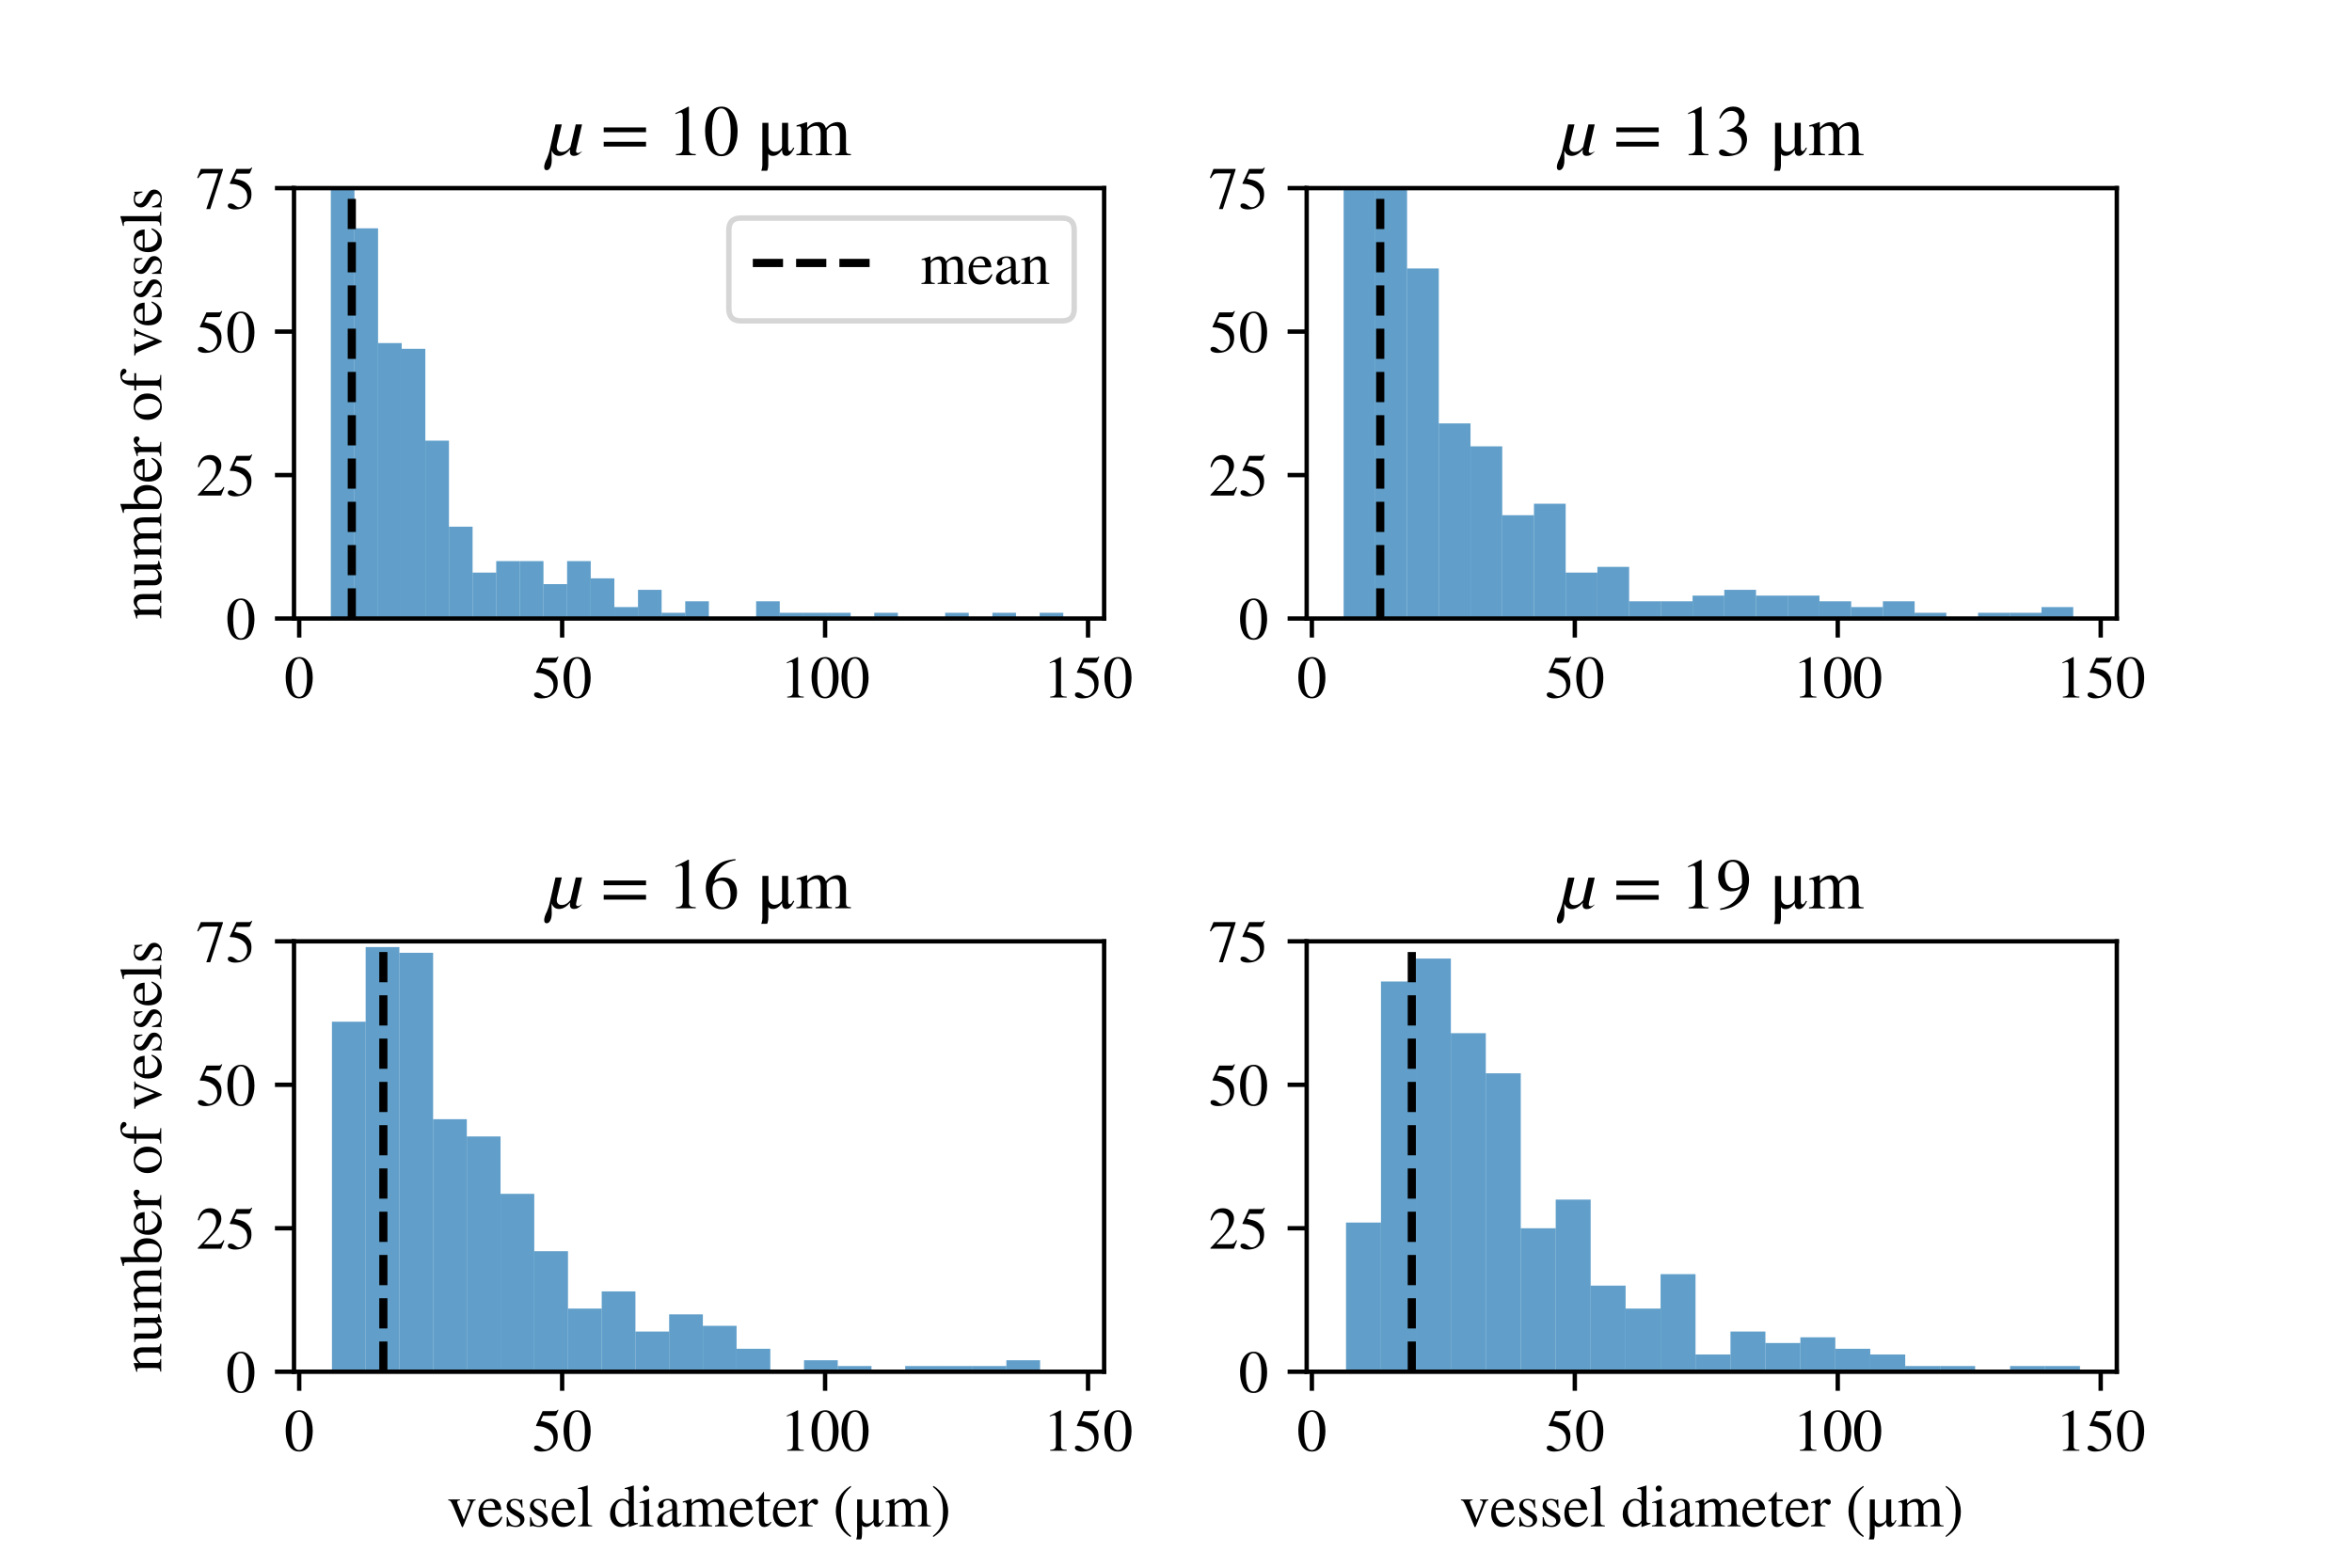<?xml version="1.0" encoding="utf-8" standalone="no"?>
<!DOCTYPE svg PUBLIC "-//W3C//DTD SVG 1.1//EN"
  "http://www.w3.org/Graphics/SVG/1.1/DTD/svg11.dtd">
<!-- Created with matplotlib (https://matplotlib.org/) -->
<svg height="288pt" version="1.1" viewBox="0 0 432 288" width="432pt" xmlns="http://www.w3.org/2000/svg" xmlns:xlink="http://www.w3.org/1999/xlink">
 <defs>
  <style type="text/css">
*{stroke-linecap:butt;stroke-linejoin:round;}
  </style>
 </defs>
 <g id="figure_1">
  <g id="patch_1">
   <path d="M 0 288 
L 432 288 
L 432 0 
L 0 0 
z
" style="fill:#ffffff;"/>
  </g>
  <g id="axes_1">
   <g id="patch_2">
    <path d="M 54 113.629 
L 202.8 113.629 
L 202.8 34.56 
L 54 34.56 
z
" style="fill:#ffffff;"/>
   </g>
   <g id="patch_3">
    <path clip-path="url(#p06b22b5c0c)" d="M 60.764 113.629 
L 65.103 113.629 
L 65.103 -18.153 
L 60.764 -18.153 
z
" style="fill:#1f77b4;opacity:0.7;"/>
   </g>
   <g id="patch_4">
    <path clip-path="url(#p06b22b5c0c)" d="M 65.103 113.629 
L 69.443 113.629 
L 69.443 41.94 
L 65.103 41.94 
z
" style="fill:#1f77b4;opacity:0.7;"/>
   </g>
   <g id="patch_5">
    <path clip-path="url(#p06b22b5c0c)" d="M 69.443 113.629 
L 73.783 113.629 
L 73.783 63.025 
L 69.443 63.025 
z
" style="fill:#1f77b4;opacity:0.7;"/>
   </g>
   <g id="patch_6">
    <path clip-path="url(#p06b22b5c0c)" d="M 73.783 113.629 
L 78.123 113.629 
L 78.123 64.079 
L 73.783 64.079 
z
" style="fill:#1f77b4;opacity:0.7;"/>
   </g>
   <g id="patch_7">
    <path clip-path="url(#p06b22b5c0c)" d="M 78.123 113.629 
L 82.463 113.629 
L 82.463 80.947 
L 78.123 80.947 
z
" style="fill:#1f77b4;opacity:0.7;"/>
   </g>
   <g id="patch_8">
    <path clip-path="url(#p06b22b5c0c)" d="M 82.463 113.629 
L 86.803 113.629 
L 86.803 96.761 
L 82.463 96.761 
z
" style="fill:#1f77b4;opacity:0.7;"/>
   </g>
   <g id="patch_9">
    <path clip-path="url(#p06b22b5c0c)" d="M 86.803 113.629 
L 91.142 113.629 
L 91.142 105.195 
L 86.803 105.195 
z
" style="fill:#1f77b4;opacity:0.7;"/>
   </g>
   <g id="patch_10">
    <path clip-path="url(#p06b22b5c0c)" d="M 91.142 113.629 
L 95.482 113.629 
L 95.482 103.087 
L 91.142 103.087 
z
" style="fill:#1f77b4;opacity:0.7;"/>
   </g>
   <g id="patch_11">
    <path clip-path="url(#p06b22b5c0c)" d="M 95.482 113.629 
L 99.822 113.629 
L 99.822 103.087 
L 95.482 103.087 
z
" style="fill:#1f77b4;opacity:0.7;"/>
   </g>
   <g id="patch_12">
    <path clip-path="url(#p06b22b5c0c)" d="M 99.822 113.629 
L 104.162 113.629 
L 104.162 107.304 
L 99.822 107.304 
z
" style="fill:#1f77b4;opacity:0.7;"/>
   </g>
   <g id="patch_13">
    <path clip-path="url(#p06b22b5c0c)" d="M 104.162 113.629 
L 108.502 113.629 
L 108.502 103.087 
L 104.162 103.087 
z
" style="fill:#1f77b4;opacity:0.7;"/>
   </g>
   <g id="patch_14">
    <path clip-path="url(#p06b22b5c0c)" d="M 108.502 113.629 
L 112.841 113.629 
L 112.841 106.249 
L 108.502 106.249 
z
" style="fill:#1f77b4;opacity:0.7;"/>
   </g>
   <g id="patch_15">
    <path clip-path="url(#p06b22b5c0c)" d="M 112.841 113.629 
L 117.181 113.629 
L 117.181 111.521 
L 112.841 111.521 
z
" style="fill:#1f77b4;opacity:0.7;"/>
   </g>
   <g id="patch_16">
    <path clip-path="url(#p06b22b5c0c)" d="M 117.181 113.629 
L 121.521 113.629 
L 121.521 108.358 
L 117.181 108.358 
z
" style="fill:#1f77b4;opacity:0.7;"/>
   </g>
   <g id="patch_17">
    <path clip-path="url(#p06b22b5c0c)" d="M 121.521 113.629 
L 125.861 113.629 
L 125.861 112.575 
L 121.521 112.575 
z
" style="fill:#1f77b4;opacity:0.7;"/>
   </g>
   <g id="patch_18">
    <path clip-path="url(#p06b22b5c0c)" d="M 125.861 113.629 
L 130.201 113.629 
L 130.201 110.466 
L 125.861 110.466 
z
" style="fill:#1f77b4;opacity:0.7;"/>
   </g>
   <g id="patch_19">
    <path clip-path="url(#p06b22b5c0c)" d="M 130.201 113.629 
L 134.541 113.629 
L 134.541 113.629 
L 130.201 113.629 
z
" style="fill:#1f77b4;opacity:0.7;"/>
   </g>
   <g id="patch_20">
    <path clip-path="url(#p06b22b5c0c)" d="M 134.541 113.629 
L 138.88 113.629 
L 138.88 113.629 
L 134.541 113.629 
z
" style="fill:#1f77b4;opacity:0.7;"/>
   </g>
   <g id="patch_21">
    <path clip-path="url(#p06b22b5c0c)" d="M 138.88 113.629 
L 143.22 113.629 
L 143.22 110.466 
L 138.88 110.466 
z
" style="fill:#1f77b4;opacity:0.7;"/>
   </g>
   <g id="patch_22">
    <path clip-path="url(#p06b22b5c0c)" d="M 143.22 113.629 
L 147.56 113.629 
L 147.56 112.575 
L 143.22 112.575 
z
" style="fill:#1f77b4;opacity:0.7;"/>
   </g>
   <g id="patch_23">
    <path clip-path="url(#p06b22b5c0c)" d="M 147.56 113.629 
L 151.9 113.629 
L 151.9 112.575 
L 147.56 112.575 
z
" style="fill:#1f77b4;opacity:0.7;"/>
   </g>
   <g id="patch_24">
    <path clip-path="url(#p06b22b5c0c)" d="M 151.9 113.629 
L 156.24 113.629 
L 156.24 112.575 
L 151.9 112.575 
z
" style="fill:#1f77b4;opacity:0.7;"/>
   </g>
   <g id="patch_25">
    <path clip-path="url(#p06b22b5c0c)" d="M 156.24 113.629 
L 160.579 113.629 
L 160.579 113.629 
L 156.24 113.629 
z
" style="fill:#1f77b4;opacity:0.7;"/>
   </g>
   <g id="patch_26">
    <path clip-path="url(#p06b22b5c0c)" d="M 160.579 113.629 
L 164.919 113.629 
L 164.919 112.575 
L 160.579 112.575 
z
" style="fill:#1f77b4;opacity:0.7;"/>
   </g>
   <g id="patch_27">
    <path clip-path="url(#p06b22b5c0c)" d="M 164.919 113.629 
L 169.259 113.629 
L 169.259 113.629 
L 164.919 113.629 
z
" style="fill:#1f77b4;opacity:0.7;"/>
   </g>
   <g id="patch_28">
    <path clip-path="url(#p06b22b5c0c)" d="M 169.259 113.629 
L 173.599 113.629 
L 173.599 113.629 
L 169.259 113.629 
z
" style="fill:#1f77b4;opacity:0.7;"/>
   </g>
   <g id="patch_29">
    <path clip-path="url(#p06b22b5c0c)" d="M 173.599 113.629 
L 177.939 113.629 
L 177.939 112.575 
L 173.599 112.575 
z
" style="fill:#1f77b4;opacity:0.7;"/>
   </g>
   <g id="patch_30">
    <path clip-path="url(#p06b22b5c0c)" d="M 177.939 113.629 
L 182.278 113.629 
L 182.278 113.629 
L 177.939 113.629 
z
" style="fill:#1f77b4;opacity:0.7;"/>
   </g>
   <g id="patch_31">
    <path clip-path="url(#p06b22b5c0c)" d="M 182.278 113.629 
L 186.618 113.629 
L 186.618 112.575 
L 182.278 112.575 
z
" style="fill:#1f77b4;opacity:0.7;"/>
   </g>
   <g id="patch_32">
    <path clip-path="url(#p06b22b5c0c)" d="M 186.618 113.629 
L 190.958 113.629 
L 190.958 113.629 
L 186.618 113.629 
z
" style="fill:#1f77b4;opacity:0.7;"/>
   </g>
   <g id="patch_33">
    <path clip-path="url(#p06b22b5c0c)" d="M 190.958 113.629 
L 195.298 113.629 
L 195.298 112.575 
L 190.958 112.575 
z
" style="fill:#1f77b4;opacity:0.7;"/>
   </g>
   <g id="matplotlib.axis_1">
    <g id="xtick_1">
     <g id="line2d_1">
      <defs>
       <path d="M 0 0 
L 0 3.5 
" id="m2256133935" style="stroke:#000000;stroke-width:0.8;"/>
      </defs>
      <g>
       <use style="stroke:#000000;stroke-width:0.8;" x="54.957" xlink:href="#m2256133935" y="113.629"/>
      </g>
     </g>
     <g id="text_1">
      <!-- 0 -->
      <defs>
       <path d="M 47.594 33 
Q 47.594 26.297 46.297 20.344 
Q 45 14.406 42.453 9.406 
Q 39.906 4.406 35.406 1.5 
Q 30.906 -1.406 25 -1.406 
Q 18.906 -1.406 14.297 1.688 
Q 9.703 4.797 7.203 10 
Q 4.703 15.203 3.547 21.094 
Q 2.406 27 2.406 33.594 
Q 2.406 42.906 4.703 50.344 
Q 7 57.797 12.344 62.688 
Q 17.703 67.594 25.406 67.594 
Q 35.203 67.594 41.391 58 
Q 47.594 48.406 47.594 33 
z
M 38 32.5 
Q 38 48.297 34.641 56.641 
Q 31.297 65 24.797 65 
Q 18.594 65 15.297 56.594 
Q 12 48.203 12 32.906 
Q 12 17.5 15.297 9.344 
Q 18.594 1.203 25 1.203 
Q 31.297 1.203 34.641 9.344 
Q 38 17.5 38 32.5 
z
" id="STIXGeneral-Regular-48"/>
      </defs>
      <g transform="translate(52.207 128.142)scale(0.11 -0.11)">
       <use xlink:href="#STIXGeneral-Regular-48"/>
      </g>
     </g>
    </g>
    <g id="xtick_2">
     <g id="line2d_2">
      <g>
       <use style="stroke:#000000;stroke-width:0.8;" x="103.252" xlink:href="#m2256133935" y="113.629"/>
      </g>
     </g>
     <g id="text_2">
      <!-- 50 -->
      <defs>
       <path d="M 43.797 68.094 
L 40.203 59.594 
Q 39.594 58.297 37.5 58.297 
L 18.094 58.297 
L 14.094 49.797 
Q 25.094 47.703 30 45.25 
Q 34.906 42.797 39.094 37 
Q 42.594 32.203 42.594 24.297 
Q 42.594 17.094 40.25 12.188 
Q 37.906 7.297 32.797 3.5 
Q 26 -1.406 15.797 -1.406 
Q 10.094 -1.406 6.594 0.297 
Q 3.094 2 3.094 4.797 
Q 3.094 8.594 7.594 8.594 
Q 11.203 8.594 15 5.5 
Q 18.906 2.297 22.094 2.297 
Q 27.297 2.297 31.438 7.5 
Q 35.594 12.703 35.594 19.203 
Q 35.594 28.797 28.906 34.203 
Q 20.203 41.203 7.594 41.203 
Q 6.406 41.203 6.406 42 
L 6.5 42.5 
L 17.406 66.203 
L 38.094 66.203 
Q 39.797 66.203 40.75 66.703 
Q 41.703 67.203 42.906 68.797 
z
" id="STIXGeneral-Regular-53"/>
      </defs>
      <g transform="translate(97.752 128.142)scale(0.11 -0.11)">
       <use xlink:href="#STIXGeneral-Regular-53"/>
       <use x="50" xlink:href="#STIXGeneral-Regular-48"/>
      </g>
     </g>
    </g>
    <g id="xtick_3">
     <g id="line2d_3">
      <g>
       <use style="stroke:#000000;stroke-width:0.8;" x="151.547" xlink:href="#m2256133935" y="113.629"/>
      </g>
     </g>
     <g id="text_3">
      <!-- 100 -->
      <defs>
       <path d="M 39.406 0 
L 11.797 0 
L 11.797 1.5 
Q 17.297 1.797 19.297 3.547 
Q 21.297 5.297 21.297 9.5 
L 21.297 54.406 
Q 21.297 59.297 18.297 59.297 
Q 16.906 59.297 13.797 58.094 
L 11.094 57.094 
L 11.094 58.5 
L 29 67.594 
L 29.906 67.297 
L 29.906 7.594 
Q 29.906 4.297 31.906 2.891 
Q 33.906 1.5 39.406 1.5 
z
" id="STIXGeneral-Regular-49"/>
      </defs>
      <g transform="translate(143.297 128.142)scale(0.11 -0.11)">
       <use xlink:href="#STIXGeneral-Regular-49"/>
       <use x="50" xlink:href="#STIXGeneral-Regular-48"/>
       <use x="100" xlink:href="#STIXGeneral-Regular-48"/>
      </g>
     </g>
    </g>
    <g id="xtick_4">
     <g id="line2d_4">
      <g>
       <use style="stroke:#000000;stroke-width:0.8;" x="199.843" xlink:href="#m2256133935" y="113.629"/>
      </g>
     </g>
     <g id="text_4">
      <!-- 150 -->
      <g transform="translate(191.593 128.142)scale(0.11 -0.11)">
       <use xlink:href="#STIXGeneral-Regular-49"/>
       <use x="50" xlink:href="#STIXGeneral-Regular-53"/>
       <use x="100" xlink:href="#STIXGeneral-Regular-48"/>
      </g>
     </g>
    </g>
   </g>
   <g id="matplotlib.axis_2">
    <g id="ytick_1">
     <g id="line2d_5">
      <defs>
       <path d="M 0 0 
L -3.5 0 
" id="m0415b85d02" style="stroke:#000000;stroke-width:0.8;"/>
      </defs>
      <g>
       <use style="stroke:#000000;stroke-width:0.8;" x="54" xlink:href="#m0415b85d02" y="113.629"/>
      </g>
     </g>
     <g id="text_5">
      <!-- 0 -->
      <g transform="translate(41.5 117.385)scale(0.11 -0.11)">
       <use xlink:href="#STIXGeneral-Regular-48"/>
      </g>
     </g>
    </g>
    <g id="ytick_2">
     <g id="line2d_6">
      <g>
       <use style="stroke:#000000;stroke-width:0.8;" x="54" xlink:href="#m0415b85d02" y="87.273"/>
      </g>
     </g>
     <g id="text_6">
      <!-- 25 -->
      <defs>
       <path d="M 47.406 13.703 
L 42 0 
L 2.906 0 
L 2.906 1.203 
L 20.703 20.094 
Q 27.703 27.406 30.703 33.5 
Q 33.703 39.594 33.703 46.094 
Q 33.703 52.797 30 56.5 
Q 26.297 60.203 19.797 60.203 
Q 14.406 60.203 11.25 57.391 
Q 8.094 54.594 5.094 47.203 
L 3 47.703 
Q 4.703 57 9.844 62.297 
Q 15 67.594 23.797 67.594 
Q 32.094 67.594 37.188 62.594 
Q 42.297 57.594 42.297 50 
Q 42.297 38.703 29.5 25.203 
L 13 7.594 
L 36.406 7.594 
Q 39.703 7.594 41.641 8.891 
Q 43.594 10.203 46 14.297 
z
" id="STIXGeneral-Regular-50"/>
      </defs>
      <g transform="translate(36 91.029)scale(0.11 -0.11)">
       <use xlink:href="#STIXGeneral-Regular-50"/>
       <use x="50" xlink:href="#STIXGeneral-Regular-53"/>
      </g>
     </g>
    </g>
    <g id="ytick_3">
     <g id="line2d_7">
      <g>
       <use style="stroke:#000000;stroke-width:0.8;" x="54" xlink:href="#m0415b85d02" y="60.916"/>
      </g>
     </g>
     <g id="text_7">
      <!-- 50 -->
      <g transform="translate(36 64.673)scale(0.11 -0.11)">
       <use xlink:href="#STIXGeneral-Regular-53"/>
       <use x="50" xlink:href="#STIXGeneral-Regular-48"/>
      </g>
     </g>
    </g>
    <g id="ytick_4">
     <g id="line2d_8">
      <g>
       <use style="stroke:#000000;stroke-width:0.8;" x="54" xlink:href="#m0415b85d02" y="34.56"/>
      </g>
     </g>
     <g id="text_8">
      <!-- 75 -->
      <defs>
       <path d="M 44.906 64.594 
L 23.703 -0.797 
L 17.203 -0.797 
L 37 58.797 
L 15.5 58.797 
Q 11.203 58.797 9.094 57.297 
Q 7 55.797 3.797 50.594 
L 2 51.5 
L 8 66.203 
L 44.906 66.203 
z
" id="STIXGeneral-Regular-55"/>
      </defs>
      <g transform="translate(36 38.316)scale(0.11 -0.11)">
       <use xlink:href="#STIXGeneral-Regular-55"/>
       <use x="50" xlink:href="#STIXGeneral-Regular-53"/>
      </g>
     </g>
    </g>
    <g id="text_9">
     <!-- number of vessels -->
     <defs>
      <path d="M 48.5 0 
L 27.703 0 
L 27.797 1.5 
Q 31.5 1.797 32.75 3.641 
Q 34 5.5 34 10.5 
L 34 30.406 
Q 34 40.5 26.703 40.5 
Q 24.203 40.5 22 39.297 
Q 19.797 38.094 16.406 34.797 
L 16.406 7.203 
Q 16.406 4.203 17.75 3 
Q 19.094 1.797 22.906 1.5 
L 22.906 0 
L 1.797 0 
L 1.797 1.5 
Q 5.594 1.797 6.797 3.344 
Q 8 4.906 8 9.406 
L 8 33.703 
Q 8 37.406 7.297 38.797 
Q 6.594 40.203 4.5 40.203 
Q 2.5 40.203 1.594 39.797 
L 1.594 41.5 
Q 8.594 43.5 15.297 46 
L 16.094 45.703 
L 16.094 37.906 
L 16.203 37.906 
Q 23.297 46 30.594 46 
Q 36.297 46 39.344 42 
Q 42.406 38 42.406 30.594 
L 42.406 8.5 
Q 42.406 4.5 43.594 3.203 
Q 44.797 1.906 48.5 1.5 
z
" id="STIXGeneral-Regular-110"/>
      <path d="M 48 5 
L 48 3.594 
Q 40.203 1.5 34.297 -0.906 
L 33.797 -0.594 
L 33.797 7.594 
L 33.594 7.594 
Q 27.297 -1 19.297 -1 
Q 13.594 -1 10.344 2.5 
Q 7.094 6 7.094 11.797 
L 7.094 36.906 
Q 7.094 40.594 5.797 42 
Q 4.5 43.406 0.906 43.594 
L 0.906 45 
L 15.5 45 
L 15.5 12.703 
Q 15.5 9.297 17.547 7.047 
Q 19.594 4.797 22.594 4.797 
Q 27.5 4.797 31 7.906 
Q 32.297 9.094 32.797 10.141 
Q 33.297 11.203 33.297 13.703 
L 33.297 36.797 
Q 33.297 40.703 31.891 41.844 
Q 30.5 43 25.906 43.297 
L 25.906 45 
L 41.703 45 
L 41.703 10.703 
Q 41.703 7.203 42.844 6.094 
Q 44 5 47.406 5 
z
" id="STIXGeneral-Regular-117"/>
      <path d="M 77.5 0 
L 55.703 0 
L 55.703 1.5 
Q 59.906 1.906 61.047 3.25 
Q 62.203 4.594 62.203 9 
L 62.203 29.594 
Q 62.203 35.594 60.453 38.188 
Q 58.703 40.797 54.5 40.797 
Q 51 40.797 48.547 39.391 
Q 46.094 38 43.797 34.703 
L 43.797 9.5 
Q 43.797 4.703 45.25 3.141 
Q 46.703 1.594 51 1.5 
L 51 0 
L 28.594 0 
L 28.594 1.5 
Q 33 1.797 34.203 2.938 
Q 35.406 4.094 35.406 8.594 
L 35.406 29.703 
Q 35.406 40.797 28.906 40.797 
Q 26.094 40.797 22.938 39.547 
Q 19.797 38.297 18.297 36.5 
Q 17 35 17 34.797 
L 17 7 
Q 17 3.797 18.391 2.75 
Q 19.797 1.703 23.797 1.5 
L 23.797 0 
L 1.594 0 
L 1.594 1.5 
Q 5.797 1.594 7.188 3.047 
Q 8.594 4.5 8.594 8.797 
L 8.594 33.594 
Q 8.594 37.297 7.797 38.75 
Q 7 40.203 5.094 40.203 
Q 3.594 40.203 1.906 39.797 
L 1.906 41.5 
Q 8.703 43.406 15.797 46 
L 16.594 45.703 
L 16.594 38.297 
L 16.797 38.297 
Q 21.297 43 24.75 44.5 
Q 28.203 46 32.094 46 
Q 40 46 42.703 37.594 
Q 50.5 46 59 46 
Q 70.594 46 70.594 28 
L 70.594 7.703 
Q 70.594 4.406 71.594 3.156 
Q 72.594 1.906 74.906 1.703 
L 77.5 1.5 
z
" id="STIXGeneral-Regular-109"/>
      <path d="M 15.297 68.094 
L 15.297 37.594 
Q 16.906 41.406 20.547 43.703 
Q 24.203 46 28.797 46 
Q 36.703 46 41.75 39.703 
Q 46.797 33.406 46.797 24 
Q 46.797 13 40.094 6 
Q 33.406 -1 23.406 -1 
Q 17.297 -1 12.094 1.047 
Q 6.906 3.094 6.906 5.594 
L 6.906 56.594 
Q 6.906 60.297 6 61.344 
Q 5.094 62.406 2 62.406 
Q 1.297 62.406 0.297 62.203 
L 0.297 63.906 
L 3.297 64.797 
Q 13.5 67.906 14.797 68.297 
z
M 15.297 31.797 
L 15.297 7.406 
Q 15.297 5.094 18.141 3.641 
Q 21 2.203 25 2.203 
Q 30.906 2.203 34.297 6.5 
Q 38 11.094 38 19.703 
Q 38 29.5 34.094 35 
Q 30.797 39.703 25.203 39.703 
Q 21.203 39.703 18.25 37.344 
Q 15.297 35 15.297 31.797 
z
" id="STIXGeneral-Regular-98"/>
      <path d="M 40.797 16.406 
L 42.406 15.703 
Q 36.406 -1 21.5 -1 
Q 12.703 -1 7.594 5.141 
Q 2.5 11.297 2.5 21.703 
Q 2.5 32.406 8.203 39.203 
Q 13.906 46 23.203 46 
Q 32.203 46 37.094 39.094 
Q 40 35.094 40.5 27.703 
L 9.703 27.703 
Q 10.094 21.406 10.938 18.094 
Q 11.797 14.797 14.297 11.406 
Q 18.5 5.906 25.406 5.906 
Q 30.297 5.906 33.641 8.297 
Q 37 10.703 40.797 16.406 
z
M 9.906 30.906 
L 30.297 30.906 
Q 29.406 37.203 27.344 39.797 
Q 25.297 42.406 20.5 42.406 
Q 16.297 42.406 13.5 39.453 
Q 10.703 36.5 9.906 30.906 
z
" id="STIXGeneral-Regular-101"/>
      <path d="M 16 45.797 
L 16 36.594 
Q 19.797 42 22.344 44 
Q 24.906 46 28 46 
Q 30.594 46 32.047 44.594 
Q 33.5 43.203 33.5 40.703 
Q 33.5 38.594 32.453 37.391 
Q 31.406 36.203 29.594 36.203 
Q 27.703 36.203 25.594 38.203 
Q 24 39.703 23 39.703 
Q 20.906 39.703 18.453 36.797 
Q 16 33.906 16 31.5 
L 16 9 
Q 16 4.703 17.703 3.203 
Q 19.406 1.703 24.5 1.5 
L 24.5 0 
L 0.5 0 
L 0.5 1.5 
Q 5.297 2.406 6.438 3.5 
Q 7.594 4.594 7.594 8.406 
L 7.594 33.406 
Q 7.594 36.703 6.844 38.047 
Q 6.094 39.406 4.203 39.406 
Q 2.594 39.406 0.703 39 
L 0.703 40.594 
Q 7 42.594 15.5 46 
z
" id="STIXGeneral-Regular-114"/>
      <path id="STIXGeneral-Regular-32"/>
      <path d="M 47 23.094 
Q 47 12.594 40.75 5.797 
Q 34.5 -1 24.5 -1 
Q 15.297 -1 9.094 5.75 
Q 2.906 12.5 2.906 22.797 
Q 2.906 33.203 9.094 39.594 
Q 15.297 46 25.406 46 
Q 34.703 46 40.844 39.641 
Q 47 33.297 47 23.094 
z
M 38 20.406 
Q 38 31.797 33 38.203 
Q 29 43.203 23.5 43.203 
Q 18.297 43.203 15.094 38.953 
Q 11.906 34.703 11.906 27.297 
Q 11.906 14.5 17.203 6.797 
Q 20.594 1.797 26.203 1.797 
Q 31.703 1.797 34.844 6.75 
Q 38 11.703 38 20.406 
z
" id="STIXGeneral-Regular-111"/>
      <path d="M 2.094 45 
L 10.297 45 
Q 10.406 51 11.094 54.344 
Q 11.797 57.703 13.797 61.094 
Q 18 68.297 27.906 68.297 
Q 32.406 68.297 35.344 66.547 
Q 38.297 64.797 38.297 62.094 
Q 38.297 60.406 37.094 59.203 
Q 35.906 58 34.094 58 
Q 31.703 58 29.594 61.594 
Q 27.203 65.5 24.297 65.5 
Q 18.703 65.5 18.703 56.594 
L 18.703 45 
L 30.906 45 
L 30.906 41.797 
L 18.703 41.797 
L 18.703 10.406 
Q 18.703 4.797 20.297 3.25 
Q 21.906 1.703 28 1.5 
L 28 0 
L 2 0 
L 2 1.5 
Q 7.406 1.797 8.844 3.344 
Q 10.297 4.906 10.297 10.406 
L 10.297 41.797 
L 2.094 41.797 
z
" id="STIXGeneral-Regular-102"/>
      <path d="M 47.703 45 
L 47.703 43.5 
Q 45.406 43.297 44.297 42 
Q 43.203 40.703 41.203 35.703 
L 28.406 3.594 
Q 26.406 -1.406 25.594 -1.406 
Q 24.797 -1.406 23.797 1.203 
Q 23.594 1.5 23.391 2.203 
Q 23.203 2.906 23 3.297 
L 11 32 
Q 7.797 39.594 6.297 41.438 
Q 4.797 43.297 1.906 43.5 
L 1.906 45 
L 21.5 45 
L 21.5 43.5 
Q 18.906 43.297 17.906 42.688 
Q 16.906 42.094 16.906 40.797 
Q 16.906 39.203 17.797 37 
L 28 11.406 
L 37.906 37.297 
Q 38.5 38.797 38.5 40.297 
Q 38.5 43.094 33.797 43.5 
L 33.797 45 
z
" id="STIXGeneral-Regular-118"/>
      <path d="M 15.594 30.094 
L 26 23.797 
Q 31 20.797 32.891 18.188 
Q 34.797 15.594 34.797 11.5 
Q 34.797 6.5 30.641 2.75 
Q 26.5 -1 20.797 -1 
Q 16.094 -1 13.5 -0.094 
Q 10.797 0.797 8.906 0.797 
Q 7.203 0.797 6.5 -0.406 
L 5.203 -0.406 
L 5.203 15.297 
L 6.797 15.297 
Q 8.406 8 11.406 4.594 
Q 14.406 1.203 19.5 1.203 
Q 23.203 1.203 25.5 3.297 
Q 27.797 5.406 27.797 8.594 
Q 27.797 13.203 22.5 16.094 
L 17.094 19.094 
Q 5.094 25.797 5.094 33.594 
Q 5.094 39.406 8.844 42.656 
Q 12.594 45.906 18.906 45.906 
Q 23.297 45.906 25.594 44.797 
Q 27.406 44 28.406 44 
Q 29.094 44 30 45 
L 31.094 45 
L 31.594 31.406 
L 30.094 31.406 
Q 28.406 38.203 25.844 40.953 
Q 23.297 43.703 18.797 43.703 
Q 15.406 43.703 13.344 42 
Q 11.297 40.297 11.297 36.906 
Q 11.297 35.203 12.438 33.25 
Q 13.594 31.297 15.594 30.094 
z
" id="STIXGeneral-Regular-115"/>
      <path d="M 25.703 0 
L 2.094 0 
L 2.094 1.5 
Q 6.797 1.906 8.297 3.453 
Q 9.797 5 9.797 9.203 
L 9.797 56.094 
Q 9.797 59.703 8.891 61.094 
Q 8 62.5 5.594 62.5 
Q 3.5 62.5 1.906 62.297 
L 1.906 63.906 
Q 11.406 66.203 17.703 68.297 
L 18.203 67.906 
L 18.203 8.703 
Q 18.203 4.5 19.594 3.141 
Q 21 1.797 25.703 1.5 
z
" id="STIXGeneral-Regular-108"/>
     </defs>
     <g transform="translate(29.613 113.811)rotate(-90)scale(0.11 -0.11)">
      <use xlink:href="#STIXGeneral-Regular-110"/>
      <use x="50" xlink:href="#STIXGeneral-Regular-117"/>
      <use x="100" xlink:href="#STIXGeneral-Regular-109"/>
      <use x="177.8" xlink:href="#STIXGeneral-Regular-98"/>
      <use x="227.8" xlink:href="#STIXGeneral-Regular-101"/>
      <use x="272.2" xlink:href="#STIXGeneral-Regular-114"/>
      <use x="305.5" xlink:href="#STIXGeneral-Regular-32"/>
      <use x="330.5" xlink:href="#STIXGeneral-Regular-111"/>
      <use x="380.5" xlink:href="#STIXGeneral-Regular-102"/>
      <use x="413.8" xlink:href="#STIXGeneral-Regular-32"/>
      <use x="438.8" xlink:href="#STIXGeneral-Regular-118"/>
      <use x="488.8" xlink:href="#STIXGeneral-Regular-101"/>
      <use x="533.2" xlink:href="#STIXGeneral-Regular-115"/>
      <use x="572.1" xlink:href="#STIXGeneral-Regular-115"/>
      <use x="611" xlink:href="#STIXGeneral-Regular-101"/>
      <use x="655.4" xlink:href="#STIXGeneral-Regular-108"/>
      <use x="683.2" xlink:href="#STIXGeneral-Regular-115"/>
     </g>
    </g>
   </g>
   <g id="line2d_9">
    <path clip-path="url(#p06b22b5c0c)" d="M 64.616 113.629 
L 64.616 34.56 
" style="fill:none;stroke:#000000;stroke-dasharray:5.55,2.4;stroke-dashoffset:0;stroke-width:1.5;"/>
   </g>
   <g id="patch_34">
    <path d="M 54 113.629 
L 54 34.56 
" style="fill:none;stroke:#000000;stroke-linecap:square;stroke-linejoin:miter;stroke-width:0.8;"/>
   </g>
   <g id="patch_35">
    <path d="M 202.8 113.629 
L 202.8 34.56 
" style="fill:none;stroke:#000000;stroke-linecap:square;stroke-linejoin:miter;stroke-width:0.8;"/>
   </g>
   <g id="patch_36">
    <path d="M 54 113.629 
L 202.8 113.629 
" style="fill:none;stroke:#000000;stroke-linecap:square;stroke-linejoin:miter;stroke-width:0.8;"/>
   </g>
   <g id="patch_37">
    <path d="M 54 34.56 
L 202.8 34.56 
" style="fill:none;stroke:#000000;stroke-linecap:square;stroke-linejoin:miter;stroke-width:0.8;"/>
   </g>
   <g id="text_10">
    <!-- ${µ}$ = 10 μm -->
    <defs>
     <path d="M 49.703 42.797 
L 41.906 9.203 
Q 41.297 6.5 41.297 5.797 
Q 41.297 3 43.906 3 
Q 46.203 3 49.5 5.594 
L 49.203 4.703 
Q 46 1.5 43.703 0.25 
Q 41.406 -1 38.5 -1 
Q 32.797 -1 32.797 4.906 
Q 32.797 6.094 33.203 8 
Q 25.5 -1 17.797 -1 
Q 10.203 -1 7.5 6.594 
Q 7.297 4.5 7.297 1.797 
Q 7.297 -0.703 7.391 -2.391 
Q 7.5 -4.094 7.5 -6.703 
Q 7.5 -13.203 5.547 -17.047 
Q 3.594 -20.906 0.406 -20.906 
Q -3 -20.906 -3 -16.406 
Q -3 -11.906 0.797 -4.594 
Q 3.406 2 4.203 5.406 
L 12.703 42.797 
L 21.5 42.797 
L 14.797 14.406 
Q 14.5 13.406 14.5 11.406 
Q 14.5 8.203 16.344 6.344 
Q 18.203 4.5 21.406 4.5 
Q 28.203 4.5 33.594 11.5 
L 40.906 42.797 
z
" id="STIXGeneral-Italic-181"/>
     <path d="M 63.703 32 
L 4.797 32 
L 4.797 38.594 
L 63.703 38.594 
z
M 63.703 12 
L 4.797 12 
L 4.797 18.594 
L 63.703 18.594 
z
" id="STIXGeneral-Regular-61"/>
     <path d="M 50.094 10.594 
L 51.594 9.906 
Q 46.297 -1 40.594 -1 
Q 34.5 -1 34.5 7.094 
L 34.297 7.094 
Q 28.703 -1 21.797 -1 
Q 16.906 -1 15.5 1.797 
L 15.297 1.797 
L 15.297 -13.094 
Q 15.297 -18.297 13.703 -21.703 
L 5.5 -21.703 
Q 7.094 -18 7.094 -13.203 
L 7.094 45 
L 15.5 45 
L 15.5 13.797 
Q 15.5 9.703 18.141 7.25 
Q 20.797 4.797 24.094 4.797 
Q 28.797 4.797 32.203 7.906 
Q 33.594 9.094 34.047 10.141 
Q 34.5 11.203 34.5 13.594 
L 34.5 45 
L 42.906 45 
L 42.906 11.297 
Q 42.906 5.594 44.906 5.594 
Q 46.406 5.594 47.453 6.594 
Q 48.5 7.594 50.094 10.594 
z
" id="STIXGeneral-Regular-956"/>
    </defs>
    <g transform="translate(100.35 28.56)scale(0.132 -0.132)">
     <use transform="translate(0 0.406)" xlink:href="#STIXGeneral-Italic-181"/>
     <use transform="translate(50 0.406)" xlink:href="#STIXGeneral-Regular-32"/>
     <use transform="translate(75 0.406)" xlink:href="#STIXGeneral-Regular-61"/>
     <use transform="translate(143.5 0.406)" xlink:href="#STIXGeneral-Regular-32"/>
     <use transform="translate(168.5 0.406)" xlink:href="#STIXGeneral-Regular-49"/>
     <use transform="translate(218.5 0.406)" xlink:href="#STIXGeneral-Regular-48"/>
     <use transform="translate(268.5 0.406)" xlink:href="#STIXGeneral-Regular-32"/>
     <use transform="translate(293.5 0.406)" xlink:href="#STIXGeneral-Regular-956"/>
     <use transform="translate(346.3 0.406)" xlink:href="#STIXGeneral-Regular-109"/>
    </g>
   </g>
   <g id="legend_1">
    <g id="patch_38">
     <path d="M 136.073 58.947 
L 195.1 58.947 
Q 197.3 58.947 197.3 56.747 
L 197.3 42.26 
Q 197.3 40.06 195.1 40.06 
L 136.073 40.06 
Q 133.873 40.06 133.873 42.26 
L 133.873 56.747 
Q 133.873 58.947 136.073 58.947 
z
" style="fill:#ffffff;opacity:0.8;stroke:#cccccc;stroke-linejoin:miter;"/>
    </g>
    <g id="line2d_10">
     <path d="M 138.273 48.31 
L 160.273 48.31 
" style="fill:none;stroke:#000000;stroke-dasharray:5.55,2.4;stroke-dashoffset:0;stroke-width:1.5;"/>
    </g>
    <g id="line2d_11"/>
    <g id="text_11">
     <!-- mean -->
     <defs>
      <path d="M 44.203 6.594 
L 44.203 3.797 
Q 40.406 -1 35.203 -1 
Q 29.5 -1 28.797 6.297 
L 28.703 6.297 
Q 22.297 -1 14.203 -1 
Q 9.5 -1 6.594 1.75 
Q 3.703 4.5 3.703 9.406 
Q 3.703 16.406 10.703 21.094 
Q 15.5 24.297 28.703 29.203 
L 28.703 34.594 
Q 28.703 39.094 26.547 41.344 
Q 24.406 43.594 20.906 43.594 
Q 17.906 43.594 15.906 42.141 
Q 13.906 40.703 13.906 38.703 
Q 13.906 37.797 14.203 36.688 
Q 14.5 35.594 14.5 34.5 
Q 14.5 33 13.141 31.703 
Q 11.797 30.406 9.906 30.406 
Q 8.203 30.406 6.891 31.703 
Q 5.594 33 5.594 35 
Q 5.594 39.797 10.703 43 
Q 15.406 46 22.203 46 
Q 30.297 46 34 41.5 
Q 35.797 39.406 36.297 37.25 
Q 36.797 35.094 36.797 30.406 
L 36.797 11.297 
Q 36.797 4.703 39.906 4.703 
Q 41.906 4.703 44.203 6.594 
z
M 28.703 12.703 
L 28.703 26.797 
Q 19.5 23.594 15.906 20.203 
Q 12.5 17.094 12.5 12.5 
Q 12.5 8.703 14.391 6.75 
Q 16.297 4.797 19.406 4.797 
Q 22.703 4.797 25.203 6.406 
Q 27.297 7.906 28 9.203 
Q 28.703 10.5 28.703 12.703 
z
" id="STIXGeneral-Regular-97"/>
     </defs>
     <g transform="translate(169.073 52.16)scale(0.11 -0.11)">
      <use xlink:href="#STIXGeneral-Regular-109"/>
      <use x="77.8" xlink:href="#STIXGeneral-Regular-101"/>
      <use x="122.2" xlink:href="#STIXGeneral-Regular-97"/>
      <use x="166.6" xlink:href="#STIXGeneral-Regular-110"/>
     </g>
    </g>
   </g>
  </g>
  <g id="axes_2">
   <g id="patch_39">
    <path d="M 240 113.629 
L 388.8 113.629 
L 388.8 34.56 
L 240 34.56 
z
" style="fill:#ffffff;"/>
   </g>
   <g id="patch_40">
    <path clip-path="url(#p5d5ada3c9c)" d="M 246.789 113.629 
L 252.616 113.629 
L 252.616 7.149 
L 246.789 7.149 
z
" style="fill:#1f77b4;opacity:0.7;"/>
   </g>
   <g id="patch_41">
    <path clip-path="url(#p5d5ada3c9c)" d="M 252.616 113.629 
L 258.442 113.629 
L 258.442 18.746 
L 252.616 18.746 
z
" style="fill:#1f77b4;opacity:0.7;"/>
   </g>
   <g id="patch_42">
    <path clip-path="url(#p5d5ada3c9c)" d="M 258.442 113.629 
L 264.269 113.629 
L 264.269 49.32 
L 258.442 49.32 
z
" style="fill:#1f77b4;opacity:0.7;"/>
   </g>
   <g id="patch_43">
    <path clip-path="url(#p5d5ada3c9c)" d="M 264.269 113.629 
L 270.095 113.629 
L 270.095 77.784 
L 264.269 77.784 
z
" style="fill:#1f77b4;opacity:0.7;"/>
   </g>
   <g id="patch_44">
    <path clip-path="url(#p5d5ada3c9c)" d="M 270.095 113.629 
L 275.922 113.629 
L 275.922 82.001 
L 270.095 82.001 
z
" style="fill:#1f77b4;opacity:0.7;"/>
   </g>
   <g id="patch_45">
    <path clip-path="url(#p5d5ada3c9c)" d="M 275.922 113.629 
L 281.748 113.629 
L 281.748 94.653 
L 275.922 94.653 
z
" style="fill:#1f77b4;opacity:0.7;"/>
   </g>
   <g id="patch_46">
    <path clip-path="url(#p5d5ada3c9c)" d="M 281.748 113.629 
L 287.575 113.629 
L 287.575 92.544 
L 281.748 92.544 
z
" style="fill:#1f77b4;opacity:0.7;"/>
   </g>
   <g id="patch_47">
    <path clip-path="url(#p5d5ada3c9c)" d="M 287.575 113.629 
L 293.401 113.629 
L 293.401 105.195 
L 287.575 105.195 
z
" style="fill:#1f77b4;opacity:0.7;"/>
   </g>
   <g id="patch_48">
    <path clip-path="url(#p5d5ada3c9c)" d="M 293.401 113.629 
L 299.228 113.629 
L 299.228 104.141 
L 293.401 104.141 
z
" style="fill:#1f77b4;opacity:0.7;"/>
   </g>
   <g id="patch_49">
    <path clip-path="url(#p5d5ada3c9c)" d="M 299.228 113.629 
L 305.054 113.629 
L 305.054 110.466 
L 299.228 110.466 
z
" style="fill:#1f77b4;opacity:0.7;"/>
   </g>
   <g id="patch_50">
    <path clip-path="url(#p5d5ada3c9c)" d="M 305.054 113.629 
L 310.881 113.629 
L 310.881 110.466 
L 305.054 110.466 
z
" style="fill:#1f77b4;opacity:0.7;"/>
   </g>
   <g id="patch_51">
    <path clip-path="url(#p5d5ada3c9c)" d="M 310.881 113.629 
L 316.707 113.629 
L 316.707 109.412 
L 310.881 109.412 
z
" style="fill:#1f77b4;opacity:0.7;"/>
   </g>
   <g id="patch_52">
    <path clip-path="url(#p5d5ada3c9c)" d="M 316.707 113.629 
L 322.534 113.629 
L 322.534 108.358 
L 316.707 108.358 
z
" style="fill:#1f77b4;opacity:0.7;"/>
   </g>
   <g id="patch_53">
    <path clip-path="url(#p5d5ada3c9c)" d="M 322.534 113.629 
L 328.36 113.629 
L 328.36 109.412 
L 322.534 109.412 
z
" style="fill:#1f77b4;opacity:0.7;"/>
   </g>
   <g id="patch_54">
    <path clip-path="url(#p5d5ada3c9c)" d="M 328.36 113.629 
L 334.187 113.629 
L 334.187 109.412 
L 328.36 109.412 
z
" style="fill:#1f77b4;opacity:0.7;"/>
   </g>
   <g id="patch_55">
    <path clip-path="url(#p5d5ada3c9c)" d="M 334.187 113.629 
L 340.013 113.629 
L 340.013 110.466 
L 334.187 110.466 
z
" style="fill:#1f77b4;opacity:0.7;"/>
   </g>
   <g id="patch_56">
    <path clip-path="url(#p5d5ada3c9c)" d="M 340.013 113.629 
L 345.84 113.629 
L 345.84 111.521 
L 340.013 111.521 
z
" style="fill:#1f77b4;opacity:0.7;"/>
   </g>
   <g id="patch_57">
    <path clip-path="url(#p5d5ada3c9c)" d="M 345.84 113.629 
L 351.666 113.629 
L 351.666 110.466 
L 345.84 110.466 
z
" style="fill:#1f77b4;opacity:0.7;"/>
   </g>
   <g id="patch_58">
    <path clip-path="url(#p5d5ada3c9c)" d="M 351.666 113.629 
L 357.493 113.629 
L 357.493 112.575 
L 351.666 112.575 
z
" style="fill:#1f77b4;opacity:0.7;"/>
   </g>
   <g id="patch_59">
    <path clip-path="url(#p5d5ada3c9c)" d="M 357.493 113.629 
L 363.319 113.629 
L 363.319 113.629 
L 357.493 113.629 
z
" style="fill:#1f77b4;opacity:0.7;"/>
   </g>
   <g id="patch_60">
    <path clip-path="url(#p5d5ada3c9c)" d="M 363.319 113.629 
L 369.146 113.629 
L 369.146 112.575 
L 363.319 112.575 
z
" style="fill:#1f77b4;opacity:0.7;"/>
   </g>
   <g id="patch_61">
    <path clip-path="url(#p5d5ada3c9c)" d="M 369.146 113.629 
L 374.972 113.629 
L 374.972 112.575 
L 369.146 112.575 
z
" style="fill:#1f77b4;opacity:0.7;"/>
   </g>
   <g id="patch_62">
    <path clip-path="url(#p5d5ada3c9c)" d="M 374.972 113.629 
L 380.799 113.629 
L 380.799 111.521 
L 374.972 111.521 
z
" style="fill:#1f77b4;opacity:0.7;"/>
   </g>
   <g id="matplotlib.axis_3">
    <g id="xtick_5">
     <g id="line2d_12">
      <g>
       <use style="stroke:#000000;stroke-width:0.8;" x="240.957" xlink:href="#m2256133935" y="113.629"/>
      </g>
     </g>
     <g id="text_12">
      <!-- 0 -->
      <g transform="translate(238.207 128.142)scale(0.11 -0.11)">
       <use xlink:href="#STIXGeneral-Regular-48"/>
      </g>
     </g>
    </g>
    <g id="xtick_6">
     <g id="line2d_13">
      <g>
       <use style="stroke:#000000;stroke-width:0.8;" x="289.252" xlink:href="#m2256133935" y="113.629"/>
      </g>
     </g>
     <g id="text_13">
      <!-- 50 -->
      <g transform="translate(283.752 128.142)scale(0.11 -0.11)">
       <use xlink:href="#STIXGeneral-Regular-53"/>
       <use x="50" xlink:href="#STIXGeneral-Regular-48"/>
      </g>
     </g>
    </g>
    <g id="xtick_7">
     <g id="line2d_14">
      <g>
       <use style="stroke:#000000;stroke-width:0.8;" x="337.547" xlink:href="#m2256133935" y="113.629"/>
      </g>
     </g>
     <g id="text_14">
      <!-- 100 -->
      <g transform="translate(329.297 128.142)scale(0.11 -0.11)">
       <use xlink:href="#STIXGeneral-Regular-49"/>
       <use x="50" xlink:href="#STIXGeneral-Regular-48"/>
       <use x="100" xlink:href="#STIXGeneral-Regular-48"/>
      </g>
     </g>
    </g>
    <g id="xtick_8">
     <g id="line2d_15">
      <g>
       <use style="stroke:#000000;stroke-width:0.8;" x="385.843" xlink:href="#m2256133935" y="113.629"/>
      </g>
     </g>
     <g id="text_15">
      <!-- 150 -->
      <g transform="translate(377.593 128.142)scale(0.11 -0.11)">
       <use xlink:href="#STIXGeneral-Regular-49"/>
       <use x="50" xlink:href="#STIXGeneral-Regular-53"/>
       <use x="100" xlink:href="#STIXGeneral-Regular-48"/>
      </g>
     </g>
    </g>
   </g>
   <g id="matplotlib.axis_4">
    <g id="ytick_5">
     <g id="line2d_16">
      <g>
       <use style="stroke:#000000;stroke-width:0.8;" x="240" xlink:href="#m0415b85d02" y="113.629"/>
      </g>
     </g>
     <g id="text_16">
      <!-- 0 -->
      <g transform="translate(227.5 117.385)scale(0.11 -0.11)">
       <use xlink:href="#STIXGeneral-Regular-48"/>
      </g>
     </g>
    </g>
    <g id="ytick_6">
     <g id="line2d_17">
      <g>
       <use style="stroke:#000000;stroke-width:0.8;" x="240" xlink:href="#m0415b85d02" y="87.273"/>
      </g>
     </g>
     <g id="text_17">
      <!-- 25 -->
      <g transform="translate(222 91.029)scale(0.11 -0.11)">
       <use xlink:href="#STIXGeneral-Regular-50"/>
       <use x="50" xlink:href="#STIXGeneral-Regular-53"/>
      </g>
     </g>
    </g>
    <g id="ytick_7">
     <g id="line2d_18">
      <g>
       <use style="stroke:#000000;stroke-width:0.8;" x="240" xlink:href="#m0415b85d02" y="60.916"/>
      </g>
     </g>
     <g id="text_18">
      <!-- 50 -->
      <g transform="translate(222 64.673)scale(0.11 -0.11)">
       <use xlink:href="#STIXGeneral-Regular-53"/>
       <use x="50" xlink:href="#STIXGeneral-Regular-48"/>
      </g>
     </g>
    </g>
    <g id="ytick_8">
     <g id="line2d_19">
      <g>
       <use style="stroke:#000000;stroke-width:0.8;" x="240" xlink:href="#m0415b85d02" y="34.56"/>
      </g>
     </g>
     <g id="text_19">
      <!-- 75 -->
      <g transform="translate(222 38.316)scale(0.11 -0.11)">
       <use xlink:href="#STIXGeneral-Regular-55"/>
       <use x="50" xlink:href="#STIXGeneral-Regular-53"/>
      </g>
     </g>
    </g>
   </g>
   <g id="line2d_20">
    <path clip-path="url(#p5d5ada3c9c)" d="M 253.513 113.629 
L 253.513 34.56 
" style="fill:none;stroke:#000000;stroke-dasharray:5.55,2.4;stroke-dashoffset:0;stroke-width:1.5;"/>
   </g>
   <g id="patch_63">
    <path d="M 240 113.629 
L 240 34.56 
" style="fill:none;stroke:#000000;stroke-linecap:square;stroke-linejoin:miter;stroke-width:0.8;"/>
   </g>
   <g id="patch_64">
    <path d="M 388.8 113.629 
L 388.8 34.56 
" style="fill:none;stroke:#000000;stroke-linecap:square;stroke-linejoin:miter;stroke-width:0.8;"/>
   </g>
   <g id="patch_65">
    <path d="M 240 113.629 
L 388.8 113.629 
" style="fill:none;stroke:#000000;stroke-linecap:square;stroke-linejoin:miter;stroke-width:0.8;"/>
   </g>
   <g id="patch_66">
    <path d="M 240 34.56 
L 388.8 34.56 
" style="fill:none;stroke:#000000;stroke-linecap:square;stroke-linejoin:miter;stroke-width:0.8;"/>
   </g>
   <g id="text_20">
    <!-- ${µ}$ = 13 μm -->
    <defs>
     <path d="M 6.094 51 
L 4.5 51.406 
Q 6.797 58.906 11.688 63.25 
Q 16.594 67.594 24.094 67.594 
Q 31.094 67.594 35.391 63.797 
Q 39.703 60 39.703 53.906 
Q 39.703 45.703 30.406 40.094 
Q 35.906 37.703 38.703 34.797 
Q 43.094 29.906 43.094 21.906 
Q 43.094 13.906 38.5 7.906 
Q 35.094 3.297 28.75 0.938 
Q 22.406 -1.406 15.297 -1.406 
Q 4.094 -1.406 4.094 4.297 
Q 4.094 5.906 5.297 6.906 
Q 6.5 7.906 8.203 7.906 
Q 10.703 7.906 14.297 5.297 
Q 18.703 2.203 22.906 2.203 
Q 28.406 2.203 32.156 6.641 
Q 35.906 11.094 35.906 17.5 
Q 35.906 29 25.5 32 
Q 22.406 33 15.297 33 
L 15.297 34.406 
Q 20.906 36.297 23.703 38 
Q 31.797 42.594 31.797 51.406 
Q 31.797 56.406 28.938 59 
Q 26.094 61.594 21 61.594 
Q 12 61.594 6.094 51 
z
" id="STIXGeneral-Regular-51"/>
    </defs>
    <g transform="translate(286.35 28.56)scale(0.132 -0.132)">
     <use transform="translate(0 0.406)" xlink:href="#STIXGeneral-Italic-181"/>
     <use transform="translate(50 0.406)" xlink:href="#STIXGeneral-Regular-32"/>
     <use transform="translate(75 0.406)" xlink:href="#STIXGeneral-Regular-61"/>
     <use transform="translate(143.5 0.406)" xlink:href="#STIXGeneral-Regular-32"/>
     <use transform="translate(168.5 0.406)" xlink:href="#STIXGeneral-Regular-49"/>
     <use transform="translate(218.5 0.406)" xlink:href="#STIXGeneral-Regular-51"/>
     <use transform="translate(268.5 0.406)" xlink:href="#STIXGeneral-Regular-32"/>
     <use transform="translate(293.5 0.406)" xlink:href="#STIXGeneral-Regular-956"/>
     <use transform="translate(346.3 0.406)" xlink:href="#STIXGeneral-Regular-109"/>
    </g>
   </g>
  </g>
  <g id="axes_3">
   <g id="patch_67">
    <path d="M 54 252 
L 202.8 252 
L 202.8 172.931 
L 54 172.931 
z
" style="fill:#ffffff;"/>
   </g>
   <g id="patch_68">
    <path clip-path="url(#p717124584a)" d="M 60.969 252 
L 67.162 252 
L 67.162 187.69 
L 60.969 187.69 
z
" style="fill:#1f77b4;opacity:0.7;"/>
   </g>
   <g id="patch_69">
    <path clip-path="url(#p717124584a)" d="M 67.162 252 
L 73.356 252 
L 73.356 173.985 
L 67.162 173.985 
z
" style="fill:#1f77b4;opacity:0.7;"/>
   </g>
   <g id="patch_70">
    <path clip-path="url(#p717124584a)" d="M 73.356 252 
L 79.55 252 
L 79.55 175.039 
L 73.356 175.039 
z
" style="fill:#1f77b4;opacity:0.7;"/>
   </g>
   <g id="patch_71">
    <path clip-path="url(#p717124584a)" d="M 79.55 252 
L 85.743 252 
L 85.743 205.613 
L 79.55 205.613 
z
" style="fill:#1f77b4;opacity:0.7;"/>
   </g>
   <g id="patch_72">
    <path clip-path="url(#p717124584a)" d="M 85.743 252 
L 91.937 252 
L 91.937 208.776 
L 85.743 208.776 
z
" style="fill:#1f77b4;opacity:0.7;"/>
   </g>
   <g id="patch_73">
    <path clip-path="url(#p717124584a)" d="M 91.937 252 
L 98.131 252 
L 98.131 219.318 
L 91.937 219.318 
z
" style="fill:#1f77b4;opacity:0.7;"/>
   </g>
   <g id="patch_74">
    <path clip-path="url(#p717124584a)" d="M 98.131 252 
L 104.324 252 
L 104.324 229.861 
L 98.131 229.861 
z
" style="fill:#1f77b4;opacity:0.7;"/>
   </g>
   <g id="patch_75">
    <path clip-path="url(#p717124584a)" d="M 104.324 252 
L 110.518 252 
L 110.518 240.403 
L 104.324 240.403 
z
" style="fill:#1f77b4;opacity:0.7;"/>
   </g>
   <g id="patch_76">
    <path clip-path="url(#p717124584a)" d="M 110.518 252 
L 116.711 252 
L 116.711 237.24 
L 110.518 237.24 
z
" style="fill:#1f77b4;opacity:0.7;"/>
   </g>
   <g id="patch_77">
    <path clip-path="url(#p717124584a)" d="M 116.711 252 
L 122.905 252 
L 122.905 244.62 
L 116.711 244.62 
z
" style="fill:#1f77b4;opacity:0.7;"/>
   </g>
   <g id="patch_78">
    <path clip-path="url(#p717124584a)" d="M 122.905 252 
L 129.099 252 
L 129.099 241.457 
L 122.905 241.457 
z
" style="fill:#1f77b4;opacity:0.7;"/>
   </g>
   <g id="patch_79">
    <path clip-path="url(#p717124584a)" d="M 129.099 252 
L 135.292 252 
L 135.292 243.566 
L 129.099 243.566 
z
" style="fill:#1f77b4;opacity:0.7;"/>
   </g>
   <g id="patch_80">
    <path clip-path="url(#p717124584a)" d="M 135.292 252 
L 141.486 252 
L 141.486 247.783 
L 135.292 247.783 
z
" style="fill:#1f77b4;opacity:0.7;"/>
   </g>
   <g id="patch_81">
    <path clip-path="url(#p717124584a)" d="M 141.486 252 
L 147.68 252 
L 147.68 252 
L 141.486 252 
z
" style="fill:#1f77b4;opacity:0.7;"/>
   </g>
   <g id="patch_82">
    <path clip-path="url(#p717124584a)" d="M 147.68 252 
L 153.873 252 
L 153.873 249.891 
L 147.68 249.891 
z
" style="fill:#1f77b4;opacity:0.7;"/>
   </g>
   <g id="patch_83">
    <path clip-path="url(#p717124584a)" d="M 153.873 252 
L 160.067 252 
L 160.067 250.946 
L 153.873 250.946 
z
" style="fill:#1f77b4;opacity:0.7;"/>
   </g>
   <g id="patch_84">
    <path clip-path="url(#p717124584a)" d="M 160.067 252 
L 166.261 252 
L 166.261 252 
L 160.067 252 
z
" style="fill:#1f77b4;opacity:0.7;"/>
   </g>
   <g id="patch_85">
    <path clip-path="url(#p717124584a)" d="M 166.261 252 
L 172.454 252 
L 172.454 250.946 
L 166.261 250.946 
z
" style="fill:#1f77b4;opacity:0.7;"/>
   </g>
   <g id="patch_86">
    <path clip-path="url(#p717124584a)" d="M 172.454 252 
L 178.648 252 
L 178.648 250.946 
L 172.454 250.946 
z
" style="fill:#1f77b4;opacity:0.7;"/>
   </g>
   <g id="patch_87">
    <path clip-path="url(#p717124584a)" d="M 178.648 252 
L 184.842 252 
L 184.842 250.946 
L 178.648 250.946 
z
" style="fill:#1f77b4;opacity:0.7;"/>
   </g>
   <g id="patch_88">
    <path clip-path="url(#p717124584a)" d="M 184.842 252 
L 191.035 252 
L 191.035 249.891 
L 184.842 249.891 
z
" style="fill:#1f77b4;opacity:0.7;"/>
   </g>
   <g id="matplotlib.axis_5">
    <g id="xtick_9">
     <g id="line2d_21">
      <g>
       <use style="stroke:#000000;stroke-width:0.8;" x="54.957" xlink:href="#m2256133935" y="252"/>
      </g>
     </g>
     <g id="text_21">
      <!-- 0 -->
      <g transform="translate(52.207 266.513)scale(0.11 -0.11)">
       <use xlink:href="#STIXGeneral-Regular-48"/>
      </g>
     </g>
    </g>
    <g id="xtick_10">
     <g id="line2d_22">
      <g>
       <use style="stroke:#000000;stroke-width:0.8;" x="103.252" xlink:href="#m2256133935" y="252"/>
      </g>
     </g>
     <g id="text_22">
      <!-- 50 -->
      <g transform="translate(97.752 266.513)scale(0.11 -0.11)">
       <use xlink:href="#STIXGeneral-Regular-53"/>
       <use x="50" xlink:href="#STIXGeneral-Regular-48"/>
      </g>
     </g>
    </g>
    <g id="xtick_11">
     <g id="line2d_23">
      <g>
       <use style="stroke:#000000;stroke-width:0.8;" x="151.547" xlink:href="#m2256133935" y="252"/>
      </g>
     </g>
     <g id="text_23">
      <!-- 100 -->
      <g transform="translate(143.297 266.513)scale(0.11 -0.11)">
       <use xlink:href="#STIXGeneral-Regular-49"/>
       <use x="50" xlink:href="#STIXGeneral-Regular-48"/>
       <use x="100" xlink:href="#STIXGeneral-Regular-48"/>
      </g>
     </g>
    </g>
    <g id="xtick_12">
     <g id="line2d_24">
      <g>
       <use style="stroke:#000000;stroke-width:0.8;" x="199.843" xlink:href="#m2256133935" y="252"/>
      </g>
     </g>
     <g id="text_24">
      <!-- 150 -->
      <g transform="translate(191.593 266.513)scale(0.11 -0.11)">
       <use xlink:href="#STIXGeneral-Regular-49"/>
       <use x="50" xlink:href="#STIXGeneral-Regular-53"/>
       <use x="100" xlink:href="#STIXGeneral-Regular-48"/>
      </g>
     </g>
    </g>
    <g id="text_25">
     <!-- vessel diameter (μm) -->
     <defs>
      <path d="M 49.094 4.203 
L 34.406 -1 
L 34 -0.703 
L 34 5.703 
Q 29.203 -1 21.203 -1 
Q 12.906 -1 7.797 4.953 
Q 2.703 10.906 2.703 20.5 
Q 2.703 31.094 8.797 38.547 
Q 14.906 46 23.5 46 
Q 28.906 46 34 41.703 
L 34 57.297 
Q 34 60.406 33.094 61.406 
Q 32.203 62.406 29.406 62.406 
Q 28 62.406 27.203 62.297 
L 27.203 63.906 
Q 36.297 66.297 41.906 68.297 
L 42.406 68.094 
L 42.406 11.406 
Q 42.406 7.906 43.25 6.797 
Q 44.094 5.703 46.797 5.703 
Q 47.406 5.703 49.094 5.797 
z
M 34 10.203 
L 34 33.203 
Q 34 37.203 30.953 40.203 
Q 27.906 43.203 23.797 43.203 
Q 18.094 43.203 14.688 38.094 
Q 11.297 33 11.297 24.5 
Q 11.297 15.297 15.047 9.75 
Q 18.797 4.203 25.094 4.203 
Q 29.797 4.203 32.5 7.406 
Q 34 9.094 34 10.203 
z
" id="STIXGeneral-Regular-100"/>
      <path d="M 18 63.203 
Q 18 61 16.5 59.547 
Q 15 58.094 12.797 58.094 
Q 10.703 58.094 9.25 59.547 
Q 7.797 61 7.797 63.203 
Q 7.797 65.297 9.297 66.797 
Q 10.797 68.297 12.906 68.297 
Q 15.094 68.297 16.547 66.797 
Q 18 65.297 18 63.203 
z
M 25.297 0 
L 1.594 0 
L 1.594 1.5 
Q 6.797 1.797 8.141 3.297 
Q 9.5 4.797 9.5 10.406 
L 9.5 33.094 
Q 9.5 36.594 8.797 38 
Q 8.094 39.406 6.203 39.406 
Q 3.797 39.406 2 38.906 
L 2 40.5 
L 17.5 46 
L 17.906 45.594 
L 17.906 10.5 
Q 17.906 4.906 19.156 3.406 
Q 20.406 1.906 25.297 1.5 
z
" id="STIXGeneral-Regular-105"/>
      <path d="M 26.594 7.703 
L 27.906 6.594 
Q 23.094 -1 15.797 -1 
Q 7 -1 7 11.703 
L 7 41.797 
L 1.703 41.797 
Q 1.297 42.094 1.297 42.5 
Q 1.297 43.297 3 44.406 
Q 6.797 46.594 12.703 55.094 
Q 12.906 55.406 13.656 56.344 
Q 14.406 57.297 14.703 57.906 
Q 15.406 57.906 15.406 56.594 
L 15.406 45 
L 25.5 45 
L 25.5 41.797 
L 15.406 41.797 
L 15.406 13.203 
Q 15.406 8.406 16.594 6.297 
Q 17.797 4.203 20.594 4.203 
Q 23.594 4.203 26.594 7.703 
z
" id="STIXGeneral-Regular-116"/>
      <path d="M 30.406 -16.094 
L 29.203 -17.703 
Q 17.594 -11.094 11.188 0.5 
Q 4.797 12.094 4.797 25.203 
Q 4.797 52.906 29.5 67.594 
L 30.406 66 
Q 20.203 57.297 16.797 48.844 
Q 13.406 40.406 13.406 25.5 
Q 13.406 10.703 16.906 1.5 
Q 20.406 -7.703 30.406 -16.094 
z
" id="STIXGeneral-Regular-40"/>
      <path d="M 2.906 66 
L 4.094 67.594 
Q 15.5 60.797 22 49.188 
Q 28.5 37.594 28.5 24.703 
Q 28.5 -2.594 3.797 -17.703 
L 2.906 -16.094 
Q 13.203 -7.594 16.547 0.844 
Q 19.906 9.297 19.906 24.406 
Q 19.906 39.594 16.547 48.75 
Q 13.203 57.906 2.906 66 
z
" id="STIXGeneral-Regular-41"/>
     </defs>
     <g transform="translate(82.117 280.413)scale(0.11 -0.11)">
      <use xlink:href="#STIXGeneral-Regular-118"/>
      <use x="50" xlink:href="#STIXGeneral-Regular-101"/>
      <use x="94.4" xlink:href="#STIXGeneral-Regular-115"/>
      <use x="133.3" xlink:href="#STIXGeneral-Regular-115"/>
      <use x="172.2" xlink:href="#STIXGeneral-Regular-101"/>
      <use x="216.6" xlink:href="#STIXGeneral-Regular-108"/>
      <use x="244.4" xlink:href="#STIXGeneral-Regular-32"/>
      <use x="269.4" xlink:href="#STIXGeneral-Regular-100"/>
      <use x="319.4" xlink:href="#STIXGeneral-Regular-105"/>
      <use x="347.2" xlink:href="#STIXGeneral-Regular-97"/>
      <use x="391.6" xlink:href="#STIXGeneral-Regular-109"/>
      <use x="469.4" xlink:href="#STIXGeneral-Regular-101"/>
      <use x="513.8" xlink:href="#STIXGeneral-Regular-116"/>
      <use x="541.6" xlink:href="#STIXGeneral-Regular-101"/>
      <use x="586" xlink:href="#STIXGeneral-Regular-114"/>
      <use x="619.3" xlink:href="#STIXGeneral-Regular-32"/>
      <use x="644.3" xlink:href="#STIXGeneral-Regular-40"/>
      <use x="677.6" xlink:href="#STIXGeneral-Regular-956"/>
      <use x="730.4" xlink:href="#STIXGeneral-Regular-109"/>
      <use x="808.2" xlink:href="#STIXGeneral-Regular-41"/>
     </g>
    </g>
   </g>
   <g id="matplotlib.axis_6">
    <g id="ytick_9">
     <g id="line2d_25">
      <g>
       <use style="stroke:#000000;stroke-width:0.8;" x="54" xlink:href="#m0415b85d02" y="252"/>
      </g>
     </g>
     <g id="text_26">
      <!-- 0 -->
      <g transform="translate(41.5 255.756)scale(0.11 -0.11)">
       <use xlink:href="#STIXGeneral-Regular-48"/>
      </g>
     </g>
    </g>
    <g id="ytick_10">
     <g id="line2d_26">
      <g>
       <use style="stroke:#000000;stroke-width:0.8;" x="54" xlink:href="#m0415b85d02" y="225.644"/>
      </g>
     </g>
     <g id="text_27">
      <!-- 25 -->
      <g transform="translate(36 229.4)scale(0.11 -0.11)">
       <use xlink:href="#STIXGeneral-Regular-50"/>
       <use x="50" xlink:href="#STIXGeneral-Regular-53"/>
      </g>
     </g>
    </g>
    <g id="ytick_11">
     <g id="line2d_27">
      <g>
       <use style="stroke:#000000;stroke-width:0.8;" x="54" xlink:href="#m0415b85d02" y="199.287"/>
      </g>
     </g>
     <g id="text_28">
      <!-- 50 -->
      <g transform="translate(36 203.044)scale(0.11 -0.11)">
       <use xlink:href="#STIXGeneral-Regular-53"/>
       <use x="50" xlink:href="#STIXGeneral-Regular-48"/>
      </g>
     </g>
    </g>
    <g id="ytick_12">
     <g id="line2d_28">
      <g>
       <use style="stroke:#000000;stroke-width:0.8;" x="54" xlink:href="#m0415b85d02" y="172.931"/>
      </g>
     </g>
     <g id="text_29">
      <!-- 75 -->
      <g transform="translate(36 176.687)scale(0.11 -0.11)">
       <use xlink:href="#STIXGeneral-Regular-55"/>
       <use x="50" xlink:href="#STIXGeneral-Regular-53"/>
      </g>
     </g>
    </g>
    <g id="text_30">
     <!-- number of vessels -->
     <g transform="translate(29.613 252.182)rotate(-90)scale(0.11 -0.11)">
      <use xlink:href="#STIXGeneral-Regular-110"/>
      <use x="50" xlink:href="#STIXGeneral-Regular-117"/>
      <use x="100" xlink:href="#STIXGeneral-Regular-109"/>
      <use x="177.8" xlink:href="#STIXGeneral-Regular-98"/>
      <use x="227.8" xlink:href="#STIXGeneral-Regular-101"/>
      <use x="272.2" xlink:href="#STIXGeneral-Regular-114"/>
      <use x="305.5" xlink:href="#STIXGeneral-Regular-32"/>
      <use x="330.5" xlink:href="#STIXGeneral-Regular-111"/>
      <use x="380.5" xlink:href="#STIXGeneral-Regular-102"/>
      <use x="413.8" xlink:href="#STIXGeneral-Regular-32"/>
      <use x="438.8" xlink:href="#STIXGeneral-Regular-118"/>
      <use x="488.8" xlink:href="#STIXGeneral-Regular-101"/>
      <use x="533.2" xlink:href="#STIXGeneral-Regular-115"/>
      <use x="572.1" xlink:href="#STIXGeneral-Regular-115"/>
      <use x="611" xlink:href="#STIXGeneral-Regular-101"/>
      <use x="655.4" xlink:href="#STIXGeneral-Regular-108"/>
      <use x="683.2" xlink:href="#STIXGeneral-Regular-115"/>
     </g>
    </g>
   </g>
   <g id="line2d_29">
    <path clip-path="url(#p717124584a)" d="M 70.411 252 
L 70.411 172.931 
" style="fill:none;stroke:#000000;stroke-dasharray:5.55,2.4;stroke-dashoffset:0;stroke-width:1.5;"/>
   </g>
   <g id="patch_89">
    <path d="M 54 252 
L 54 172.931 
" style="fill:none;stroke:#000000;stroke-linecap:square;stroke-linejoin:miter;stroke-width:0.8;"/>
   </g>
   <g id="patch_90">
    <path d="M 202.8 252 
L 202.8 172.931 
" style="fill:none;stroke:#000000;stroke-linecap:square;stroke-linejoin:miter;stroke-width:0.8;"/>
   </g>
   <g id="patch_91">
    <path d="M 54 252 
L 202.8 252 
" style="fill:none;stroke:#000000;stroke-linecap:square;stroke-linejoin:miter;stroke-width:0.8;"/>
   </g>
   <g id="patch_92">
    <path d="M 54 172.931 
L 202.8 172.931 
" style="fill:none;stroke:#000000;stroke-linecap:square;stroke-linejoin:miter;stroke-width:0.8;"/>
   </g>
   <g id="text_31">
    <!-- ${µ}$ = 16 μm -->
    <defs>
     <path d="M 44.594 68.406 
L 44.797 66.797 
Q 33 64.906 25.094 57.25 
Q 17.203 49.594 15.203 38.297 
Q 21 42.797 27.906 42.797 
Q 36.703 42.797 41.75 37.188 
Q 46.797 31.594 46.797 21.906 
Q 46.797 12.094 41.703 5.906 
Q 35.797 -1.406 25.797 -1.406 
Q 13.594 -1.406 8.094 8.703 
Q 3.406 17.297 3.406 27.906 
Q 3.406 44.297 14.297 55.5 
Q 20.5 61.906 27.047 64.547 
Q 33.594 67.203 44.594 68.406 
z
M 37.797 18.797 
Q 37.797 38.203 24.297 38.203 
Q 19.297 38.203 16 35.547 
Q 12.703 32.906 12.703 26.594 
Q 12.703 14.906 16.344 8.156 
Q 20 1.406 26.906 1.406 
Q 32.203 1.406 35 6.156 
Q 37.797 10.906 37.797 18.797 
z
" id="STIXGeneral-Regular-54"/>
    </defs>
    <g transform="translate(100.35 166.931)scale(0.132 -0.132)">
     <use transform="translate(0 0.594)" xlink:href="#STIXGeneral-Italic-181"/>
     <use transform="translate(50 0.594)" xlink:href="#STIXGeneral-Regular-32"/>
     <use transform="translate(75 0.594)" xlink:href="#STIXGeneral-Regular-61"/>
     <use transform="translate(143.5 0.594)" xlink:href="#STIXGeneral-Regular-32"/>
     <use transform="translate(168.5 0.594)" xlink:href="#STIXGeneral-Regular-49"/>
     <use transform="translate(218.5 0.594)" xlink:href="#STIXGeneral-Regular-54"/>
     <use transform="translate(268.5 0.594)" xlink:href="#STIXGeneral-Regular-32"/>
     <use transform="translate(293.5 0.594)" xlink:href="#STIXGeneral-Regular-956"/>
     <use transform="translate(346.3 0.594)" xlink:href="#STIXGeneral-Regular-109"/>
    </g>
   </g>
  </g>
  <g id="axes_4">
   <g id="patch_93">
    <path d="M 240 252 
L 388.8 252 
L 388.8 172.931 
L 240 172.931 
z
" style="fill:#ffffff;"/>
   </g>
   <g id="patch_94">
    <path clip-path="url(#pe75c2e7174)" d="M 247.226 252 
L 253.646 252 
L 253.646 224.589 
L 247.226 224.589 
z
" style="fill:#1f77b4;opacity:0.7;"/>
   </g>
   <g id="patch_95">
    <path clip-path="url(#pe75c2e7174)" d="M 253.646 252 
L 260.065 252 
L 260.065 180.311 
L 253.646 180.311 
z
" style="fill:#1f77b4;opacity:0.7;"/>
   </g>
   <g id="patch_96">
    <path clip-path="url(#pe75c2e7174)" d="M 260.065 252 
L 266.485 252 
L 266.485 176.094 
L 260.065 176.094 
z
" style="fill:#1f77b4;opacity:0.7;"/>
   </g>
   <g id="patch_97">
    <path clip-path="url(#pe75c2e7174)" d="M 266.485 252 
L 272.905 252 
L 272.905 189.799 
L 266.485 189.799 
z
" style="fill:#1f77b4;opacity:0.7;"/>
   </g>
   <g id="patch_98">
    <path clip-path="url(#pe75c2e7174)" d="M 272.905 252 
L 279.324 252 
L 279.324 197.179 
L 272.905 197.179 
z
" style="fill:#1f77b4;opacity:0.7;"/>
   </g>
   <g id="patch_99">
    <path clip-path="url(#pe75c2e7174)" d="M 279.324 252 
L 285.744 252 
L 285.744 225.644 
L 279.324 225.644 
z
" style="fill:#1f77b4;opacity:0.7;"/>
   </g>
   <g id="patch_100">
    <path clip-path="url(#pe75c2e7174)" d="M 285.744 252 
L 292.163 252 
L 292.163 220.372 
L 285.744 220.372 
z
" style="fill:#1f77b4;opacity:0.7;"/>
   </g>
   <g id="patch_101">
    <path clip-path="url(#pe75c2e7174)" d="M 292.163 252 
L 298.583 252 
L 298.583 236.186 
L 292.163 236.186 
z
" style="fill:#1f77b4;opacity:0.7;"/>
   </g>
   <g id="patch_102">
    <path clip-path="url(#pe75c2e7174)" d="M 298.583 252 
L 305.002 252 
L 305.002 240.403 
L 298.583 240.403 
z
" style="fill:#1f77b4;opacity:0.7;"/>
   </g>
   <g id="patch_103">
    <path clip-path="url(#pe75c2e7174)" d="M 305.002 252 
L 311.422 252 
L 311.422 234.078 
L 305.002 234.078 
z
" style="fill:#1f77b4;opacity:0.7;"/>
   </g>
   <g id="patch_104">
    <path clip-path="url(#pe75c2e7174)" d="M 311.422 252 
L 317.841 252 
L 317.841 248.837 
L 311.422 248.837 
z
" style="fill:#1f77b4;opacity:0.7;"/>
   </g>
   <g id="patch_105">
    <path clip-path="url(#pe75c2e7174)" d="M 317.841 252 
L 324.261 252 
L 324.261 244.62 
L 317.841 244.62 
z
" style="fill:#1f77b4;opacity:0.7;"/>
   </g>
   <g id="patch_106">
    <path clip-path="url(#pe75c2e7174)" d="M 324.261 252 
L 330.68 252 
L 330.68 246.729 
L 324.261 246.729 
z
" style="fill:#1f77b4;opacity:0.7;"/>
   </g>
   <g id="patch_107">
    <path clip-path="url(#pe75c2e7174)" d="M 330.68 252 
L 337.1 252 
L 337.1 245.674 
L 330.68 245.674 
z
" style="fill:#1f77b4;opacity:0.7;"/>
   </g>
   <g id="patch_108">
    <path clip-path="url(#pe75c2e7174)" d="M 337.1 252 
L 343.519 252 
L 343.519 247.783 
L 337.1 247.783 
z
" style="fill:#1f77b4;opacity:0.7;"/>
   </g>
   <g id="patch_109">
    <path clip-path="url(#pe75c2e7174)" d="M 343.519 252 
L 349.939 252 
L 349.939 248.837 
L 343.519 248.837 
z
" style="fill:#1f77b4;opacity:0.7;"/>
   </g>
   <g id="patch_110">
    <path clip-path="url(#pe75c2e7174)" d="M 349.939 252 
L 356.358 252 
L 356.358 250.946 
L 349.939 250.946 
z
" style="fill:#1f77b4;opacity:0.7;"/>
   </g>
   <g id="patch_111">
    <path clip-path="url(#pe75c2e7174)" d="M 356.358 252 
L 362.778 252 
L 362.778 250.946 
L 356.358 250.946 
z
" style="fill:#1f77b4;opacity:0.7;"/>
   </g>
   <g id="patch_112">
    <path clip-path="url(#pe75c2e7174)" d="M 362.778 252 
L 369.197 252 
L 369.197 252 
L 362.778 252 
z
" style="fill:#1f77b4;opacity:0.7;"/>
   </g>
   <g id="patch_113">
    <path clip-path="url(#pe75c2e7174)" d="M 369.197 252 
L 375.617 252 
L 375.617 250.946 
L 369.197 250.946 
z
" style="fill:#1f77b4;opacity:0.7;"/>
   </g>
   <g id="patch_114">
    <path clip-path="url(#pe75c2e7174)" d="M 375.617 252 
L 382.036 252 
L 382.036 250.946 
L 375.617 250.946 
z
" style="fill:#1f77b4;opacity:0.7;"/>
   </g>
   <g id="matplotlib.axis_7">
    <g id="xtick_13">
     <g id="line2d_30">
      <g>
       <use style="stroke:#000000;stroke-width:0.8;" x="240.957" xlink:href="#m2256133935" y="252"/>
      </g>
     </g>
     <g id="text_32">
      <!-- 0 -->
      <g transform="translate(238.207 266.513)scale(0.11 -0.11)">
       <use xlink:href="#STIXGeneral-Regular-48"/>
      </g>
     </g>
    </g>
    <g id="xtick_14">
     <g id="line2d_31">
      <g>
       <use style="stroke:#000000;stroke-width:0.8;" x="289.252" xlink:href="#m2256133935" y="252"/>
      </g>
     </g>
     <g id="text_33">
      <!-- 50 -->
      <g transform="translate(283.752 266.513)scale(0.11 -0.11)">
       <use xlink:href="#STIXGeneral-Regular-53"/>
       <use x="50" xlink:href="#STIXGeneral-Regular-48"/>
      </g>
     </g>
    </g>
    <g id="xtick_15">
     <g id="line2d_32">
      <g>
       <use style="stroke:#000000;stroke-width:0.8;" x="337.547" xlink:href="#m2256133935" y="252"/>
      </g>
     </g>
     <g id="text_34">
      <!-- 100 -->
      <g transform="translate(329.297 266.513)scale(0.11 -0.11)">
       <use xlink:href="#STIXGeneral-Regular-49"/>
       <use x="50" xlink:href="#STIXGeneral-Regular-48"/>
       <use x="100" xlink:href="#STIXGeneral-Regular-48"/>
      </g>
     </g>
    </g>
    <g id="xtick_16">
     <g id="line2d_33">
      <g>
       <use style="stroke:#000000;stroke-width:0.8;" x="385.843" xlink:href="#m2256133935" y="252"/>
      </g>
     </g>
     <g id="text_35">
      <!-- 150 -->
      <g transform="translate(377.593 266.513)scale(0.11 -0.11)">
       <use xlink:href="#STIXGeneral-Regular-49"/>
       <use x="50" xlink:href="#STIXGeneral-Regular-53"/>
       <use x="100" xlink:href="#STIXGeneral-Regular-48"/>
      </g>
     </g>
    </g>
    <g id="text_36">
     <!-- vessel diameter (μm) -->
     <g transform="translate(268.117 280.413)scale(0.11 -0.11)">
      <use xlink:href="#STIXGeneral-Regular-118"/>
      <use x="50" xlink:href="#STIXGeneral-Regular-101"/>
      <use x="94.4" xlink:href="#STIXGeneral-Regular-115"/>
      <use x="133.3" xlink:href="#STIXGeneral-Regular-115"/>
      <use x="172.2" xlink:href="#STIXGeneral-Regular-101"/>
      <use x="216.6" xlink:href="#STIXGeneral-Regular-108"/>
      <use x="244.4" xlink:href="#STIXGeneral-Regular-32"/>
      <use x="269.4" xlink:href="#STIXGeneral-Regular-100"/>
      <use x="319.4" xlink:href="#STIXGeneral-Regular-105"/>
      <use x="347.2" xlink:href="#STIXGeneral-Regular-97"/>
      <use x="391.6" xlink:href="#STIXGeneral-Regular-109"/>
      <use x="469.4" xlink:href="#STIXGeneral-Regular-101"/>
      <use x="513.8" xlink:href="#STIXGeneral-Regular-116"/>
      <use x="541.6" xlink:href="#STIXGeneral-Regular-101"/>
      <use x="586" xlink:href="#STIXGeneral-Regular-114"/>
      <use x="619.3" xlink:href="#STIXGeneral-Regular-32"/>
      <use x="644.3" xlink:href="#STIXGeneral-Regular-40"/>
      <use x="677.6" xlink:href="#STIXGeneral-Regular-956"/>
      <use x="730.4" xlink:href="#STIXGeneral-Regular-109"/>
      <use x="808.2" xlink:href="#STIXGeneral-Regular-41"/>
     </g>
    </g>
   </g>
   <g id="matplotlib.axis_8">
    <g id="ytick_13">
     <g id="line2d_34">
      <g>
       <use style="stroke:#000000;stroke-width:0.8;" x="240" xlink:href="#m0415b85d02" y="252"/>
      </g>
     </g>
     <g id="text_37">
      <!-- 0 -->
      <g transform="translate(227.5 255.756)scale(0.11 -0.11)">
       <use xlink:href="#STIXGeneral-Regular-48"/>
      </g>
     </g>
    </g>
    <g id="ytick_14">
     <g id="line2d_35">
      <g>
       <use style="stroke:#000000;stroke-width:0.8;" x="240" xlink:href="#m0415b85d02" y="225.644"/>
      </g>
     </g>
     <g id="text_38">
      <!-- 25 -->
      <g transform="translate(222 229.4)scale(0.11 -0.11)">
       <use xlink:href="#STIXGeneral-Regular-50"/>
       <use x="50" xlink:href="#STIXGeneral-Regular-53"/>
      </g>
     </g>
    </g>
    <g id="ytick_15">
     <g id="line2d_36">
      <g>
       <use style="stroke:#000000;stroke-width:0.8;" x="240" xlink:href="#m0415b85d02" y="199.287"/>
      </g>
     </g>
     <g id="text_39">
      <!-- 50 -->
      <g transform="translate(222 203.044)scale(0.11 -0.11)">
       <use xlink:href="#STIXGeneral-Regular-53"/>
       <use x="50" xlink:href="#STIXGeneral-Regular-48"/>
      </g>
     </g>
    </g>
    <g id="ytick_16">
     <g id="line2d_37">
      <g>
       <use style="stroke:#000000;stroke-width:0.8;" x="240" xlink:href="#m0415b85d02" y="172.931"/>
      </g>
     </g>
     <g id="text_40">
      <!-- 75 -->
      <g transform="translate(222 176.687)scale(0.11 -0.11)">
       <use xlink:href="#STIXGeneral-Regular-55"/>
       <use x="50" xlink:href="#STIXGeneral-Regular-53"/>
      </g>
     </g>
    </g>
   </g>
   <g id="line2d_38">
    <path clip-path="url(#pe75c2e7174)" d="M 259.309 252 
L 259.309 172.931 
" style="fill:none;stroke:#000000;stroke-dasharray:5.55,2.4;stroke-dashoffset:0;stroke-width:1.5;"/>
   </g>
   <g id="patch_115">
    <path d="M 240 252 
L 240 172.931 
" style="fill:none;stroke:#000000;stroke-linecap:square;stroke-linejoin:miter;stroke-width:0.8;"/>
   </g>
   <g id="patch_116">
    <path d="M 388.8 252 
L 388.8 172.931 
" style="fill:none;stroke:#000000;stroke-linecap:square;stroke-linejoin:miter;stroke-width:0.8;"/>
   </g>
   <g id="patch_117">
    <path d="M 240 252 
L 388.8 252 
" style="fill:none;stroke:#000000;stroke-linecap:square;stroke-linejoin:miter;stroke-width:0.8;"/>
   </g>
   <g id="patch_118">
    <path d="M 240 172.931 
L 388.8 172.931 
" style="fill:none;stroke:#000000;stroke-linecap:square;stroke-linejoin:miter;stroke-width:0.8;"/>
   </g>
   <g id="text_41">
    <!-- ${µ}$ = 19 μm -->
    <defs>
     <path d="M 5.906 -2.203 
L 5.594 -0.203 
Q 17.094 1.797 25.047 9.5 
Q 33 17.203 36 29.406 
Q 30.203 23.703 21 23.703 
Q 12.906 23.703 7.953 29.297 
Q 3 34.906 3 44 
Q 3 54.094 8.953 60.844 
Q 14.906 67.594 23.797 67.594 
Q 33.297 67.594 39.5 60 
Q 45.906 52 45.906 39.406 
Q 45.906 30.594 42.844 22.844 
Q 39.797 15.094 33.906 9.703 
Q 27.703 4.094 21.797 1.641 
Q 15.906 -0.797 5.906 -2.203 
z
M 36.203 35.5 
L 36.203 39.406 
Q 36.203 64.797 23 64.797 
Q 18.297 64.797 15.703 61.406 
Q 14.203 59.406 13.203 55.406 
Q 12.203 51.406 12.203 47.406 
Q 12.203 38.5 15.547 33.25 
Q 18.906 28 24.5 28 
Q 28.5 28 32.344 29.953 
Q 36.203 31.906 36.203 35.5 
z
" id="STIXGeneral-Regular-57"/>
    </defs>
    <g transform="translate(286.35 166.931)scale(0.132 -0.132)">
     <use transform="translate(0 0.406)" xlink:href="#STIXGeneral-Italic-181"/>
     <use transform="translate(50 0.406)" xlink:href="#STIXGeneral-Regular-32"/>
     <use transform="translate(75 0.406)" xlink:href="#STIXGeneral-Regular-61"/>
     <use transform="translate(143.5 0.406)" xlink:href="#STIXGeneral-Regular-32"/>
     <use transform="translate(168.5 0.406)" xlink:href="#STIXGeneral-Regular-49"/>
     <use transform="translate(218.5 0.406)" xlink:href="#STIXGeneral-Regular-57"/>
     <use transform="translate(268.5 0.406)" xlink:href="#STIXGeneral-Regular-32"/>
     <use transform="translate(293.5 0.406)" xlink:href="#STIXGeneral-Regular-956"/>
     <use transform="translate(346.3 0.406)" xlink:href="#STIXGeneral-Regular-109"/>
    </g>
   </g>
  </g>
 </g>
 <defs>
  <clipPath id="p06b22b5c0c">
   <rect height="79.069" width="148.8" x="54" y="34.56"/>
  </clipPath>
  <clipPath id="p5d5ada3c9c">
   <rect height="79.069" width="148.8" x="240" y="34.56"/>
  </clipPath>
  <clipPath id="p717124584a">
   <rect height="79.069" width="148.8" x="54" y="172.931"/>
  </clipPath>
  <clipPath id="pe75c2e7174">
   <rect height="79.069" width="148.8" x="240" y="172.931"/>
  </clipPath>
 </defs>
</svg>

